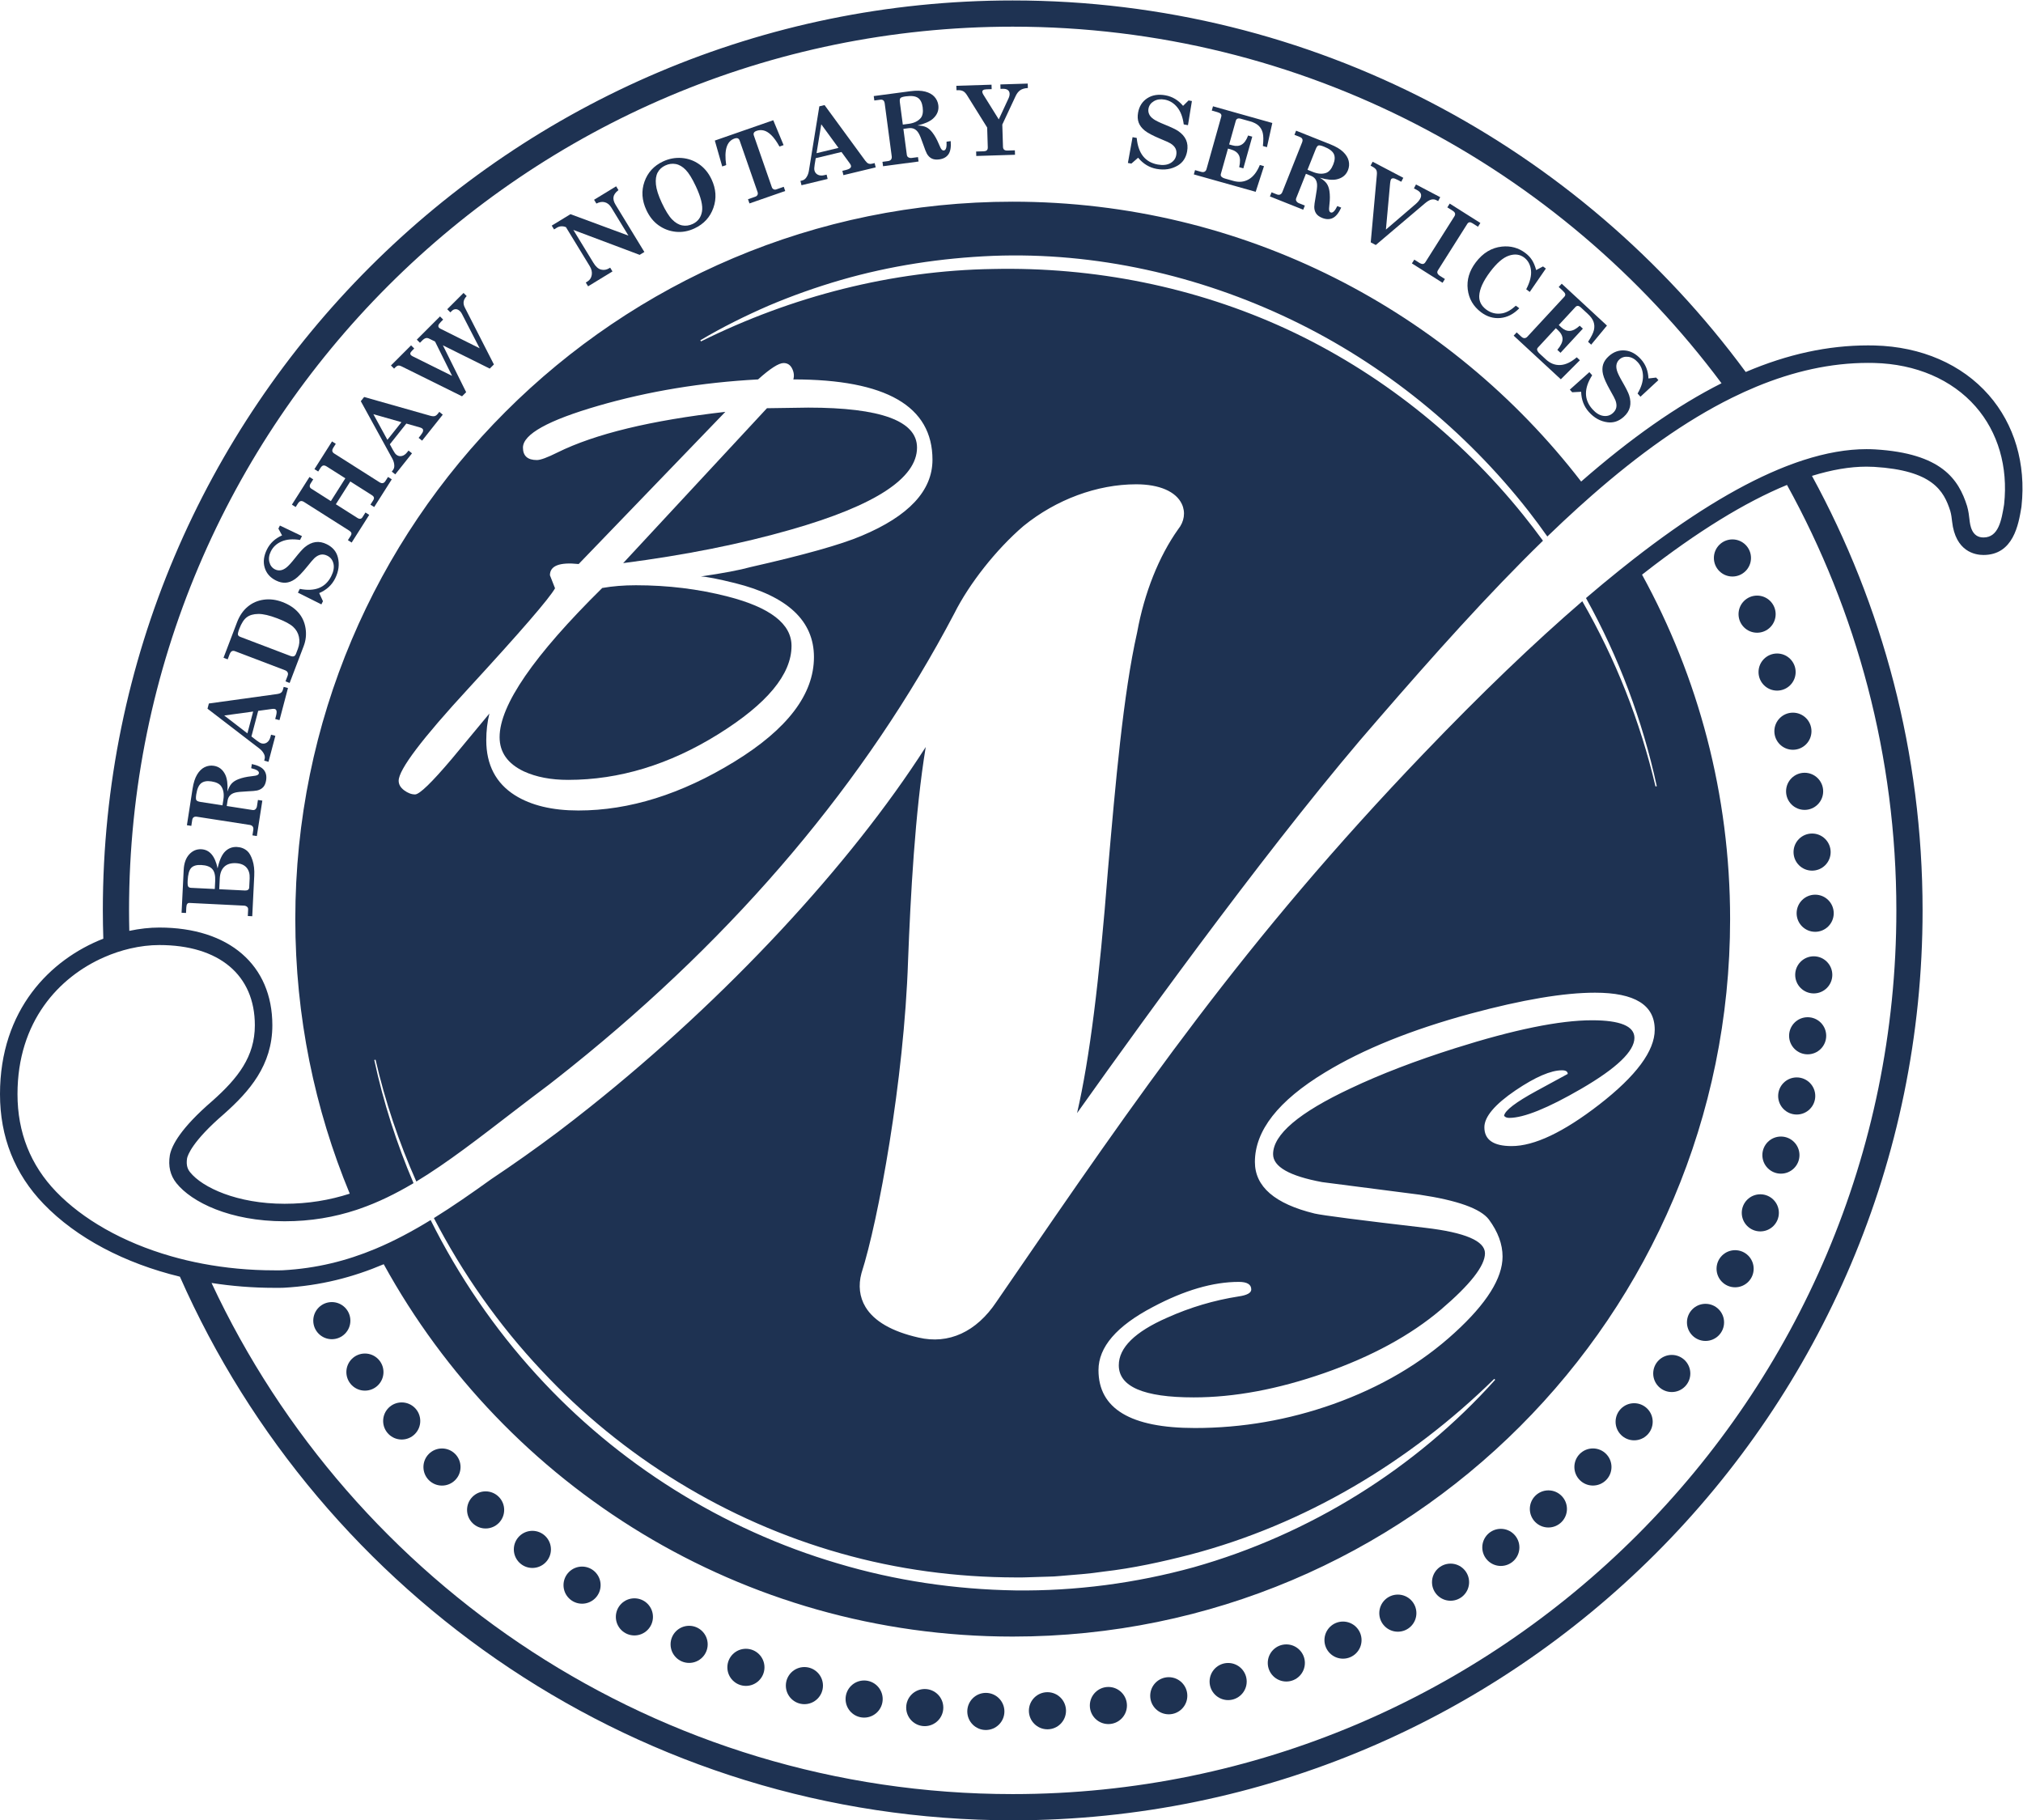 <?xml version="1.0" encoding="UTF-8" standalone="no"?>
<svg
   xmlns:dc="http://purl.org/dc/elements/1.1/"
   xmlns:cc="http://creativecommons.org/ns#"
   xmlns:rdf="http://www.w3.org/1999/02/22-rdf-syntax-ns#"
   xmlns:svg="http://www.w3.org/2000/svg"
   xmlns="http://www.w3.org/2000/svg"
   xmlns:sodipodi="http://sodipodi.sourceforge.net/DTD/sodipodi-0.dtd"
   xmlns:inkscape="http://www.inkscape.org/namespaces/inkscape"
   inkscape:version="1.0 (4035a4f, 2020-05-01)"
   sodipodi:docname="BSN Logo v2.svg"
   viewBox="0 0 616.467 554.667"
   height="554.667"
   width="616.467"
   xml:space="preserve"
   id="svg28"
   version="1.1"><defs
     id="defs32" /><sodipodi:namedview
     inkscape:current-layer="g36"
     inkscape:window-maximized="1"
     inkscape:window-y="25"
     inkscape:window-x="1440"
     inkscape:cy="277.33334"
     inkscape:cx="308.23334"
     inkscape:zoom="1.4765624"
     showgrid="false"
     id="namedview30"
     inkscape:window-height="1027"
     inkscape:window-width="1920"
     inkscape:pageshadow="2"
     inkscape:pageopacity="0"
     guidetolerance="10"
     gridtolerance="10"
     objecttolerance="10"
     borderopacity="1"
     bordercolor="#666666"
     pagecolor="#ffffff" /><g
     transform="matrix(1.333,0,0,-1.333,0,554.667)"
     inkscape:label="ink_ext_XXXXXX"
     inkscape:groupmode="layer"
     id="g36"><g
       transform="scale(0.1)"
       id="g38"><path
         id="path40"
         style="fill:#1e3252;fill-opacity:1;fill-rule:nonzero;stroke:none"
         d="m 501.184,2128.37 58.769,-2.91 c 3.063,-0.15 5.426,0.39 7.09,1.62 1.664,1.24 2.555,2.98 2.668,5.24 l 1.035,20.97 c 0.508,10.27 -1.894,18.48 -7.215,24.62 -5.32,6.14 -13.402,9.48 -24.258,10.01 -11.359,0.56 -20.199,-2.14 -26.515,-8.11 -6.32,-5.96 -9.774,-14.92 -10.363,-26.86 z m -10.161,0.5 0.899,18.24 c 0.621,12.53 -1.555,21.61 -6.524,27.26 -4.964,5.65 -13.488,8.77 -25.558,9.37 -10.461,0.52 -18.047,-1.7 -22.735,-6.65 -4.691,-4.95 -7.39,-14.68 -8.109,-29.17 -0.34,-6.92 0.059,-11.34 1.203,-13.25 1.145,-1.92 3.352,-2.96 6.625,-3.12 z m -75.941,-54.29 4.836,97.99 c 0.754,15.22 4.969,27.02 12.637,35.41 7.672,8.37 16.894,12.3 27.664,11.77 9.457,-0.47 17.293,-4.34 23.5,-11.62 6.207,-7.28 10.781,-17.96 13.73,-32.05 3.973,18.27 9.688,31.11 17.137,38.52 7.453,7.4 16.5,10.85 27.141,10.32 9.402,-0.46 17.359,-3.63 23.863,-9.5 4.613,-4.17 8.539,-11.25 11.769,-21.22 3.239,-9.98 4.524,-21.63 3.864,-34.96 l -4.575,-92.64 -10.16,0.5 0.735,14.86 c 0.125,2.54 -0.547,4.52 -2.012,5.9 -2.02,1.85 -4.492,2.85 -7.406,3 l -125.082,6.17 c -1.891,0.1 -3.461,-0.65 -4.707,-2.23 -1.246,-1.58 -1.965,-4.3 -2.153,-8.16 l -0.625,-12.56 -10.156,0.5" /><path
         id="path42"
         style="fill:#1e3252;fill-opacity:1;fill-rule:nonzero;stroke:none"
         d="m 508.605,2320.11 2.094,13.51 c 1.856,11.96 0.266,21.88 -4.789,29.74 -3.875,5.92 -11.367,9.74 -22.461,11.46 -10.23,1.59 -18.105,0.19 -23.617,-4.19 -5.512,-4.39 -9.25,-12.88 -11.207,-25.5 -1.051,-6.77 -0.973,-11.13 0.234,-13.09 1.211,-1.96 4.375,-3.34 9.489,-4.13 z m -81.312,-45.38 12.949,83.44 c 2.106,13.55 5.567,24.32 10.379,32.32 4.82,7.99 10.559,13.61 17.219,16.86 6.66,3.24 13.668,4.3 21.012,3.16 11.738,-1.83 20.421,-8.56 26.062,-20.21 4.301,-8.86 5.992,-21.74 5.063,-38.64 2.668,8.14 5.851,14.22 9.546,18.25 3.704,4.04 8.782,7.32 15.239,9.86 8.488,3.34 18.394,5.61 29.722,6.81 7.27,0.72 11.914,1.63 13.926,2.72 2.016,1.09 3.156,2.49 3.422,4.23 0.738,4.75 -5.121,8.58 -17.586,11.47 l 1.473,9.51 c 13.293,-2.8 22.433,-7.28 27.414,-13.44 4.984,-6.16 6.734,-14.03 5.242,-23.62 -1.059,-6.84 -3.32,-12.12 -6.77,-15.82 -3.453,-3.71 -8.046,-6.23 -13.789,-7.55 -3.296,-0.82 -10.855,-1.48 -22.671,-2.01 -13.813,-0.59 -23.196,-1.59 -28.137,-3 -4.942,-1.41 -8.793,-3.63 -11.551,-6.67 -2.758,-3.04 -4.523,-7.05 -5.293,-12.02 l -1.832,-11.78 58.906,-9.14 c 2.594,-0.4 4.692,0.04 6.293,1.34 2.141,1.89 3.43,4.27 3.879,7.15 l 2.246,14.48 10.055,-1.56 -12.566,-80.95 -10.051,1.56 1.949,12.54 c 0.5,3.24 0.031,5.82 -1.402,7.74 -1.438,1.92 -3.668,3.12 -6.696,3.59 l -120.507,18.7 c -3.317,0.52 -5.864,0.14 -7.649,-1.14 -1.785,-1.27 -2.894,-3.31 -3.328,-6.12 l -2.113,-13.62 -10.055,1.56" /><path
         id="path44"
         style="fill:#1e3252;fill-opacity:1;fill-rule:nonzero;stroke:none"
         d="m 512.602,2525.47 52.972,-40.81 13.18,49.87 z m -35.106,27.46 155.82,21.58 c 4.395,0.65 7.559,1.77 9.489,3.38 1.933,1.6 3.324,4.03 4.183,7.27 l 1.512,5.71 9.832,-2.6 -19.383,-73.38 -9.836,2.59 1.817,6.88 c 1.429,5.43 1.82,9.32 1.164,11.68 -0.66,2.36 -1.973,3.81 -3.953,4.33 -1.547,0.4 -3.457,0.46 -5.727,0.15 l -32.164,-4.4 -15.461,-58.56 11.746,-9.05 c 4.883,-3.79 8.668,-6.03 11.344,-6.74 4.586,-1.21 8.75,-0.5 12.5,2.14 3.75,2.64 6.402,6.88 7.949,12.75 l 1.313,4.98 9.839,-2.6 -15.699,-59.43 -9.84,2.59 0.899,3.4 c 1.012,3.82 0.699,7.5 -0.93,11.03 -2.301,5 -5.797,9.32 -10.484,12.99 l -119.063,91.44 3.133,11.87" /><path
         id="path46"
         style="fill:#1e3252;fill-opacity:1;fill-rule:nonzero;stroke:none"
         d="m 680.945,2677.81 c 3.555,9.33 4.356,18.51 2.403,27.52 -1.957,9.01 -6.399,16.67 -13.332,22.98 -6.926,6.31 -18.95,12.72 -36.067,19.24 -18.004,6.86 -32.515,10.22 -43.535,10.08 -11.023,-0.13 -19.797,-2.66 -26.32,-7.59 -6.524,-4.93 -12.172,-13.66 -16.949,-26.19 -2.622,-6.89 -3.68,-11.42 -3.184,-13.6 0.5,-2.18 2.281,-3.85 5.352,-5.02 l 114.464,-43.59 c 3.414,-1.3 6.133,-1.54 8.164,-0.71 2.032,0.82 3.633,2.77 4.801,5.84 z m -169.965,-20.36 30.981,81.36 c 5.633,14.79 13.711,26.57 24.238,35.36 10.524,8.79 22.781,14.15 36.781,16.07 14,1.93 28.254,0.12 42.77,-5.4 15.059,-5.74 27.055,-13.62 35.992,-23.66 8.934,-10.03 14.516,-22.07 16.738,-36.1 2.227,-14.03 0.821,-27.66 -4.214,-40.88 l -32.114,-84.32 -9.507,3.61 4.789,12.58 c 1.168,3.06 1.214,5.7 0.14,7.9 -1.074,2.2 -3.105,3.87 -6.105,5.02 l -113.864,43.37 c -3.066,1.16 -5.609,1.19 -7.632,0.09 -2.016,-1.1 -3.77,-3.6 -5.25,-7.48 l -4.243,-11.14 -9.5,3.62" /><path
         id="path48"
         style="fill:#1e3252;fill-opacity:1;fill-rule:nonzero;stroke:none"
         d="m 644.773,2937.19 -8.363,15.56 3.469,6.94 50.43,-24.12 -4.403,-8.8 c -16.633,2.61 -30.621,1.49 -41.968,-3.35 -11.348,-4.84 -19.563,-12.35 -24.653,-22.52 -4.336,-8.68 -5.504,-16.92 -3.508,-24.73 2.004,-7.8 6.289,-13.35 12.868,-16.64 3.91,-1.95 8.031,-2.67 12.363,-2.15 4.332,0.52 8.851,2.6 13.555,6.23 4.707,3.63 11.292,10.82 19.757,21.57 9.93,12.54 17.407,20.91 22.434,25.09 8.027,6.61 16.223,10.47 24.57,11.61 8.356,1.14 17,-0.53 25.93,-5 13.371,-6.68 21.726,-16.61 25.086,-29.78 4.039,-15.88 1.969,-32.01 -6.215,-48.38 -7.535,-15.06 -19.664,-26.2 -36.391,-33.41 l 8.555,-18.58 -3.617,-7.24 -53.609,26.81 4.304,8.6 c 34.856,-6.76 58.809,2.92 71.871,29.05 5.344,10.68 7.035,20.22 5.082,28.6 -1.957,8.39 -6.613,14.43 -13.976,18.11 -5.153,2.57 -10.125,3.43 -14.91,2.57 -4.789,-0.86 -9.629,-3.49 -14.516,-7.89 -2.668,-2.41 -8.238,-8.9 -16.707,-19.48 -11.5,-14.2 -20.82,-23.77 -27.981,-28.71 -7.152,-4.94 -14.246,-7.64 -21.289,-8.11 -7.035,-0.48 -14.468,1.24 -22.289,5.15 -13.164,6.58 -21.695,16.37 -25.586,29.36 -3.886,13 -2.121,26.93 5.317,41.8 7.144,14.28 18.605,24.89 34.39,31.84" /><path
         id="path50"
         style="fill:#1e3252;fill-opacity:1;fill-rule:nonzero;stroke:none"
         d="m 667.32,3007.46 40.145,63.26 8.586,-5.45 -5.918,-9.33 c -1.68,-2.65 -2.34,-4.99 -1.996,-7.02 0.351,-2.04 1.508,-3.68 3.48,-4.93 l 44.793,-28.42 33.047,52.09 -42.48,26.95 c -3.262,2.07 -5.985,2.82 -8.157,2.26 -2.172,-0.56 -4.293,-2.48 -6.363,-5.74 l -5.039,-7.94 -8.586,5.45 40.199,63.35 8.59,-5.45 -5.398,-8.5 c -2.071,-3.26 -2.918,-5.96 -2.543,-8.1 0.371,-2.13 1.851,-4.02 4.433,-5.66 l 103.16,-65.45 c 3.02,-1.92 5.661,-2.62 7.926,-2.11 2.258,0.5 4.192,2.02 5.793,4.54 l 6.035,9.51 8.59,-5.45 -40.195,-63.35 -8.59,5.45 6.094,9.6 c 1.679,2.65 2.297,4.92 1.851,6.8 -0.449,1.88 -2.054,3.7 -4.828,5.45 l -49.133,31.18 -33.05,-52.09 49.136,-31.17 c 2.645,-1.68 4.938,-2.36 6.871,-2.03 1.938,0.33 3.504,1.44 4.719,3.35 l 6.973,10.99 8.59,-5.44 -40.141,-63.27 -8.59,5.45 6.446,10.16 c 1.484,2.34 1.968,4.43 1.449,6.27 -0.516,1.83 -2.129,3.62 -4.836,5.34 l -102.977,65.33 c -3.195,2.03 -5.91,2.76 -8.133,2.18 -2.222,-0.57 -4.332,-2.43 -6.324,-5.57 l -5.039,-7.94 -8.59,5.45" /><path
         id="path52"
         style="fill:#1e3252;fill-opacity:1;fill-rule:nonzero;stroke:none"
         d="m 853.527,3214.3 32.086,-58.67 32.125,40.37 z m -21.093,39.27 151.339,-42.93 c 4.286,-1.17 7.637,-1.41 10.047,-0.72 2.418,0.69 4.668,2.35 6.76,4.97 l 3.68,4.63 7.95,-6.33 -47.261,-59.4 -7.961,6.34 4.426,5.56 c 3.496,4.39 5.418,7.8 5.766,10.23 0.347,2.42 -0.278,4.27 -1.875,5.55 -1.254,0.99 -2.985,1.81 -5.18,2.44 l -31.223,8.91 -37.714,-47.39 7.121,-13.02 c 2.949,-5.43 5.507,-9 7.675,-10.73 3.707,-2.95 7.809,-3.97 12.301,-3.07 4.496,0.91 8.633,3.73 12.406,8.48 l 3.207,4.03 7.961,-6.34 -38.281,-48.09 -7.961,6.33 2.188,2.75 c 2.461,3.09 3.656,6.58 3.586,10.47 -0.098,5.5 -1.555,10.87 -4.375,16.11 l -72.227,131.61 7.645,9.61" /><path
         id="path54"
         style="fill:#1e3252;fill-opacity:1;fill-rule:nonzero;stroke:none"
         d="m 893.707,3325.61 46.035,46 7.188,-7.2 -4.328,-4.32 c -2.735,-2.74 -4.258,-4.9 -4.567,-6.5 -0.312,-1.6 0.18,-3.05 1.465,-4.34 0.926,-0.92 2.168,-1.8 3.711,-2.62 l 90.279,-44.78 -38.967,78.47 -13.421,6.64 c -2.786,1.34 -5.207,1.76 -7.266,1.25 -2.731,-0.67 -5.488,-2.4 -8.266,-5.17 l -5.562,-5.56 -7.192,7.2 53.074,53.03 7.19,-7.19 -4.88,-4.89 c -3.57,-3.57 -5.58,-6.4 -6.02,-8.49 -0.44,-2.09 0.13,-3.93 1.73,-5.53 0.67,-0.68 1.52,-1.27 2.55,-1.78 l 90.09,-44.97 -40.46,78.48 c -1.19,2.42 -2.63,4.48 -4.33,6.18 -3.14,3.15 -6.41,4.73 -9.78,4.77 -3.38,0.02 -6.44,-1.33 -9.17,-4.06 l -3.25,-3.25 -7.19,7.2 37.29,37.26 7.19,-7.19 c -4.02,-4.23 -6.34,-8.48 -6.96,-12.77 -0.63,-4.28 0.3,-8.79 2.77,-13.53 l 66.41,-130.01 -9.49,-9.49 -107.13,53.24 53.2,-107.13 -9.42,-9.42 -138.449,68.54 c -2.89,1.45 -5.351,2 -7.394,1.66 -2.035,-0.33 -3.985,-1.43 -5.844,-3.29 l -3.648,-3.64 -7.188,7.2" /><path
         id="path56"
         style="fill:#1e3252;fill-opacity:1;fill-rule:nonzero;stroke:none"
         d="m 1261.27,3645.31 42.86,26.15 132.55,-49.03 -39.25,64.32 c -3.87,6.35 -8.78,10.34 -14.73,11.96 -5.94,1.63 -12.38,0.63 -19.31,-3 l -5.3,8.68 50.42,30.77 5.3,-8.69 c -6.58,-5.04 -10.34,-10.21 -11.28,-15.53 -0.94,-5.31 0.66,-11.36 4.8,-18.15 l 65.74,-107.74 -10.79,-6.59 -151.57,57.02 46.04,-75.45 c 5.27,-8.65 11.09,-13.73 17.45,-15.27 6.36,-1.53 12.47,-0.52 18.32,3.05 l 2.34,1.42 5.29,-8.68 -55.73,-34.01 -5.3,8.68 3.83,2.34 c 5.47,3.34 8.75,8.33 9.83,14.96 1.08,6.63 -0.47,13.36 -4.64,20.2 l -54.39,89.14 c -7.54,2.97 -14.54,2.48 -21.01,-1.47 l -6.17,-3.76 -5.3,8.68" /><path
         id="path58"
         style="fill:#1e3252;fill-opacity:1;fill-rule:nonzero;stroke:none"
         d="m 1520.84,3782.77 c -7.86,-3.68 -13.66,-9.04 -17.41,-16.07 -3.76,-7.02 -5.08,-16.16 -3.96,-27.38 1.11,-11.23 5.59,-25.22 13.44,-41.98 8.26,-17.62 16.08,-30.22 23.46,-37.82 7.39,-7.61 15.11,-12.18 23.16,-13.72 8.05,-1.54 16.07,-0.44 24.06,3.31 11.81,5.53 18.88,15.02 21.2,28.46 2.33,13.44 -2.39,32.69 -14.14,57.77 -8.22,17.55 -15.92,30.02 -23.08,37.4 -7.16,7.39 -14.76,11.83 -22.8,13.34 -8.03,1.5 -16.01,0.4 -23.93,-3.31 z m -5.05,9.23 c 13.8,6.46 28.09,9.09 42.86,7.89 14.78,-1.21 28.12,-6.04 40.02,-14.51 11.89,-8.46 21.23,-19.92 28,-34.37 10.3,-21.98 11.7,-43.65 4.2,-65.03 -7.5,-21.38 -21.88,-37.05 -43.14,-47.01 -14.13,-6.62 -28.35,-9.22 -42.66,-7.8 -14.32,1.42 -27.36,6.28 -39.13,14.56 -11.78,8.28 -21.18,19.91 -28.19,34.9 -10.42,22.23 -11.92,43.9 -4.5,65 7.43,21.1 21.61,36.56 42.54,46.37" /><path
         id="path60"
         style="fill:#1e3252;fill-opacity:1;fill-rule:nonzero;stroke:none"
         d="m 1634.13,3839.74 133.57,46.47 23.61,-56.87 -9.4,-3.27 c -6.52,11.63 -12.74,20.31 -18.68,26.04 -5.92,5.74 -11.66,9.28 -17.19,10.64 -5.52,1.36 -10.97,1.11 -16.35,-0.77 -3.1,-1.07 -5.15,-2.5 -6.15,-4.28 -1,-1.77 -1.09,-3.87 -0.25,-6.28 l 41.12,-118.17 c 0.79,-2.28 2.14,-3.89 4.05,-4.85 1.92,-0.95 3.88,-1.08 5.87,-0.39 l 17.36,6.04 3.34,-9.61 -81.71,-28.43 -3.34,9.62 16.53,5.74 c 2.47,0.86 4.19,2.25 5.15,4.17 0.95,1.91 1.02,4.04 0.21,6.38 l -40.9,117.56 c -0.96,2.75 -2.41,4.53 -4.34,5.32 -1.94,0.79 -4.49,0.64 -7.66,-0.46 -17.56,-6.11 -23.85,-26.32 -18.86,-60.64 l -9.08,-3.16 -16.9,59.2" /><path
         id="path62"
         style="fill:#1e3252;fill-opacity:1;fill-rule:nonzero;stroke:none"
         d="m 1877.44,3876.9 -10.79,-66 50.16,12.06 z m 7.53,43.93 92.91,-126.94 c 2.66,-3.55 5.15,-5.81 7.48,-6.75 2.33,-0.94 5.13,-1.01 8.39,-0.23 l 5.74,1.38 2.38,-9.88 -73.8,-17.76 -2.37,9.89 6.9,1.67 c 5.46,1.31 9.08,2.81 10.84,4.52 1.77,1.7 2.41,3.54 1.94,5.52 -0.38,1.56 -1.24,3.27 -2.58,5.12 l -19.14,26.22 -58.88,-14.16 -2.4,-14.64 c -1.01,-6.09 -1.2,-10.49 -0.55,-13.18 1.11,-4.61 3.71,-7.94 7.82,-9.99 4.09,-2.05 9.09,-2.37 14.99,-0.95 l 5.01,1.21 2.37,-9.9 -59.76,-14.37 -2.38,9.89 3.41,0.82 c 3.85,0.92 6.93,2.94 9.27,6.06 3.31,4.39 5.46,9.52 6.46,15.38 l 24.01,148.2 11.94,2.87" /><path
         id="path64"
         style="fill:#1e3252;fill-opacity:1;fill-rule:nonzero;stroke:none"
         d="m 2063.88,3876.23 13.56,1.79 c 12,1.6 21.06,5.93 27.18,12.99 4.58,5.39 6.13,13.65 4.65,24.78 -1.36,10.27 -4.92,17.42 -10.68,21.48 -5.76,4.05 -14.96,5.24 -27.61,3.56 -6.8,-0.9 -10.96,-2.21 -12.5,-3.92 -1.54,-1.71 -1.97,-5.14 -1.29,-10.27 z m -66.47,65.21 83.71,11.11 c 13.59,1.8 24.9,1.52 33.93,-0.85 9.03,-2.36 16.04,-6.28 21.03,-11.75 5,-5.49 7.98,-11.91 8.96,-19.27 1.56,-11.78 -2.45,-22.01 -12.03,-30.71 -7.29,-6.63 -19.17,-11.88 -35.65,-15.76 8.56,-0.26 15.3,-1.6 20.21,-4.01 4.91,-2.4 9.49,-6.35 13.75,-11.83 5.6,-7.21 10.57,-16.07 14.92,-26.6 2.74,-6.77 4.92,-10.97 6.53,-12.59 1.62,-1.63 3.29,-2.33 5.03,-2.1 4.77,0.64 6.78,7.34 6.04,20.12 l 9.54,1.26 c 1.07,-13.54 -0.66,-23.57 -5.16,-30.09 -4.51,-6.52 -11.57,-10.41 -21.18,-11.69 -6.87,-0.91 -12.56,-0.23 -17.09,2.03 -4.54,2.27 -8.24,5.97 -11.13,11.11 -1.71,2.93 -4.49,9.99 -8.33,21.18 -4.46,13.09 -8.06,21.8 -10.8,26.14 -2.75,4.35 -5.97,7.41 -9.67,9.2 -3.69,1.79 -8.04,2.36 -13.02,1.7 l -11.82,-1.57 7.84,-59.09 c 0.35,-2.61 1.37,-4.49 3.07,-5.67 2.41,-1.51 5.06,-2.08 7.95,-1.7 l 14.53,1.93 1.34,-10.08 -81.21,-10.78 -1.34,10.08 12.58,1.68 c 3.25,0.43 5.59,1.6 7.03,3.52 1.44,1.92 1.95,4.39 1.55,7.43 l -16.04,120.89 c -0.44,3.33 -1.53,5.67 -3.25,7.02 -1.72,1.35 -4,1.84 -6.82,1.47 l -13.66,-1.81 -1.34,10.08" /><path
         id="path66"
         style="fill:#1e3252;fill-opacity:1;fill-rule:nonzero;stroke:none"
         d="m 2186.21,3964.93 80.46,2.5 0.31,-10.17 -11.11,-0.34 c -3.93,-0.13 -6.64,-0.7 -8.13,-1.74 -1.5,-1.03 -2.22,-2.34 -2.18,-3.95 0.06,-1.82 0.78,-3.87 2.17,-6.17 l 35.5,-56.95 22.16,47.8 c 1.85,3.92 2.72,7.53 2.62,10.8 -0.11,3.65 -1.48,6.49 -4.11,8.53 -2.63,2.03 -6.54,2.97 -11.74,2.8 l -4.95,-0.15 -0.31,10.16 62.53,1.95 0.31,-10.17 c -7.21,-0.37 -12.96,-1.99 -17.25,-4.86 -4.28,-2.86 -7.86,-7.37 -10.73,-13.52 l -30.48,-65.18 1.58,-50.83 c 0.09,-2.99 0.98,-5.19 2.66,-6.6 1.69,-1.4 4.28,-2.05 7.78,-1.94 l 16.73,0.52 0.31,-10.17 -88.55,-2.75 -0.31,10.17 16.61,0.51 c 3.79,0.12 6.43,0.92 7.92,2.39 1.48,1.46 2.18,3.73 2.08,6.79 l -1.4,45.15 -45.84,73.53 c -2.92,4.73 -5.95,7.92 -9.1,9.57 -3.15,1.65 -7.06,2.4 -11.73,2.26 l -3.49,-0.11 -0.32,10.17" /><path
         id="path68"
         style="fill:#1e3252;fill-opacity:1;fill-rule:nonzero;stroke:none"
         d="m 2704.53,3919.06 12.58,12.4 7.64,-1.39 -8.99,-55.17 -9.69,1.75 c -2.17,16.7 -7.16,29.81 -14.99,39.34 -7.84,9.53 -17.35,15.31 -28.54,17.34 -9.54,1.73 -17.79,0.54 -24.71,-3.57 -6.93,-4.11 -11.06,-9.79 -12.36,-17.02 -0.78,-4.31 -0.32,-8.46 1.4,-12.47 1.71,-4.01 4.97,-7.77 9.79,-11.26 4.8,-3.51 13.55,-7.81 26.25,-12.91 14.82,-6.01 24.95,-10.84 30.38,-14.49 8.58,-5.85 14.6,-12.63 18.04,-20.32 3.43,-7.7 4.25,-16.46 2.48,-26.29 -2.67,-14.71 -9.85,-25.52 -21.55,-32.44 -14.11,-8.34 -30.16,-10.87 -48.17,-7.61 -16.57,3 -30.67,11.51 -42.29,25.55 l -15.43,-13.44 -7.96,1.44 10.67,58.98 9.47,-1.71 c 3.3,-35.35 19.32,-55.63 48.06,-60.83 11.75,-2.13 21.38,-1.08 28.88,3.15 7.51,4.24 11.99,10.4 13.45,18.5 1.03,5.67 0.45,10.68 -1.72,15.04 -2.16,4.34 -6.05,8.25 -11.64,11.71 -3.06,1.89 -10.87,5.41 -23.39,10.56 -16.86,7.06 -28.66,13.32 -35.41,18.8 -6.74,5.48 -11.33,11.53 -13.76,18.16 -2.44,6.62 -2.88,14.23 -1.31,22.84 2.62,14.48 9.62,25.41 20.99,32.8 11.38,7.38 25.26,9.59 41.61,6.63 15.72,-2.85 29.12,-10.87 40.22,-24.07" /><path
         id="path70"
         style="fill:#1e3252;fill-opacity:1;fill-rule:nonzero;stroke:none"
         d="m 2772.95,3918.07 135.6,-38.14 -12.25,-55.29 -9.27,2.6 c 1.44,13.46 1.32,23.47 -0.35,30.04 -1.68,6.57 -4.77,12.01 -9.28,16.3 -4.51,4.3 -11.05,7.66 -19.61,10.06 l -21.27,5.99 c -3.3,0.92 -5.87,0.94 -7.7,0.06 -1.85,-0.89 -3.09,-2.48 -3.74,-4.8 l -15.19,-54.01 7.26,-2.04 c 8.36,-2.35 15.5,-1.79 21.44,1.69 5.94,3.48 10.82,10.4 14.65,20.76 l 9.47,-2.66 -20.37,-72.44 -9.48,2.67 c 2.74,12.18 2.49,21.37 -0.76,27.59 -3.25,6.22 -9.54,10.64 -18.88,13.26 l -6,1.69 -16.2,-57.59 c -0.71,-2.53 -0.48,-4.52 0.71,-5.99 1.8,-2.18 4.81,-3.86 9.03,-5.04 l 18.74,-5.27 c 12.84,-3.62 24.49,-2.46 34.94,3.46 10.46,5.92 19,16.89 25.62,32.9 l 9.48,-2.67 -19,-58.62 -141.4,39.77 2.76,9.79 14,-3.93 c 3.16,-0.89 5.79,-0.76 7.9,0.39 2.1,1.15 3.53,3.09 4.3,5.83 l 33.7,119.82 c 0.72,2.52 0.41,4.62 -0.89,6.27 -1.32,1.66 -4.13,3.1 -8.4,4.3 l -12.32,3.47 2.76,9.78" /><path
         id="path72"
         style="fill:#1e3252;fill-opacity:1;fill-rule:nonzero;stroke:none"
         d="m 2989.02,3772.93 12.71,-5.05 c 11.24,-4.49 21.26,-5.14 30.05,-1.96 6.64,2.46 12.03,8.9 16.18,19.34 3.83,9.62 4.23,17.6 1.18,23.95 -3.05,6.35 -10.49,11.89 -22.35,16.61 -6.36,2.54 -10.64,3.43 -12.82,2.69 -2.18,-0.74 -4.23,-3.52 -6.14,-8.33 z m -26.1,89.39 78.44,-31.23 c 12.74,-5.08 22.47,-10.85 29.19,-17.33 6.72,-6.48 10.92,-13.33 12.6,-20.55 1.68,-7.21 1.14,-14.27 -1.61,-21.17 -4.38,-11.04 -12.89,-18.01 -25.51,-20.91 -9.59,-2.22 -22.52,-1 -38.79,3.68 7.34,-4.42 12.56,-8.88 15.67,-13.38 3.1,-4.5 5.17,-10.18 6.21,-17.05 1.36,-9.02 1.37,-19.18 0.01,-30.5 -0.92,-7.24 -1.08,-11.97 -0.46,-14.17 0.61,-2.21 1.73,-3.64 3.36,-4.28 4.47,-1.79 9.5,3.08 15.11,14.58 l 8.94,-3.56 c -5.7,-12.32 -12.11,-20.24 -19.22,-23.72 -7.12,-3.48 -15.18,-3.43 -24.19,0.15 -6.43,2.57 -11.07,5.94 -13.91,10.14 -2.85,4.19 -4.28,9.23 -4.29,15.12 -0.06,3.4 0.98,10.91 3.1,22.55 2.51,13.6 3.62,22.97 3.35,28.1 -0.28,5.12 -1.59,9.38 -3.93,12.75 -2.35,3.36 -5.86,5.98 -10.54,7.84 l -11.07,4.41 -22.05,-55.38 c -0.97,-2.45 -1,-4.59 -0.09,-6.45 1.36,-2.5 3.39,-4.29 6.1,-5.37 l 13.62,-5.42 -3.76,-9.45 -76.12,30.3 3.76,9.45 11.79,-4.69 c 3.06,-1.22 5.67,-1.33 7.86,-0.36 2.2,0.97 3.86,2.87 4.99,5.72 l 45.11,113.31 c 1.24,3.11 1.43,5.68 0.6,7.71 -0.84,2.02 -2.59,3.55 -5.23,4.61 l -12.8,5.09 3.76,9.46" /><path
         id="path74"
         style="fill:#1e3252;fill-opacity:1;fill-rule:nonzero;stroke:none"
         d="m 3137.9,3791.36 70.12,-36.79 -4.72,-9.01 -7.65,4.02 c -5.23,2.74 -8.97,4.05 -11.23,3.91 -2.25,-0.13 -3.82,-1.04 -4.7,-2.72 -0.82,-1.55 -1.44,-4.51 -1.9,-8.89 l -9.57,-105.64 68.32,58.65 c 4.57,3.95 7.98,8.05 10.21,12.31 2.1,4 2.49,7.67 1.2,10.98 -1.31,3.32 -4.39,6.25 -9.23,8.79 l -6.49,3.41 4.73,9 55.4,-29.06 -4.73,-9 -4.16,2.18 c -3.55,1.86 -7.38,2.3 -11.47,1.33 -4.09,-0.99 -9.09,-3.96 -15,-8.94 l -111.94,-94.93 -11.56,6.07 13.96,154.1 c 0.53,5.24 0.03,9.17 -1.49,11.77 -1.51,2.6 -4.79,5.23 -9.82,7.87 l -3.01,1.58 4.73,9.01" /><path
         id="path76"
         style="fill:#1e3252;fill-opacity:1;fill-rule:nonzero;stroke:none"
         d="m 3314.11,3695.66 70.07,-44.31 -5.44,-8.59 -12.67,8.01 c -2.71,1.71 -5.02,2.42 -6.93,2.12 -1.93,-0.3 -3.54,-1.5 -4.87,-3.6 l -66.93,-105.84 c -1.56,-2.47 -2.02,-4.63 -1.4,-6.49 0.82,-2.42 2.79,-4.61 5.93,-6.6 l 11.28,-7.13 -5.44,-8.6 -70.07,44.31 5.44,8.6 10.73,-6.78 c 3.69,-2.34 6.69,-3.37 8.97,-3.09 2.3,0.28 4.2,1.62 5.71,4.02 l 66.19,104.65 c 1.63,2.58 2.14,4.93 1.54,7.04 -0.61,2.11 -2.39,4.1 -5.35,5.97 l -12.2,7.72 5.44,8.59" /><path
         id="path78"
         style="fill:#1e3252;fill-opacity:1;fill-rule:nonzero;stroke:none"
         d="m 3511.73,3543.71 15.7,8.3 6.46,-4.87 -36.84,-53.45 -8.04,6.06 c 8.72,16.79 12.34,31.41 10.86,43.85 -1.49,12.45 -6.69,22.03 -15.6,28.74 -9.79,7.37 -21.39,8.81 -34.81,4.33 -13.43,-4.49 -27.69,-16.77 -42.82,-36.84 -16.01,-21.24 -24.37,-39.67 -25.08,-55.28 -0.44,-12.34 4.83,-22.66 15.84,-30.96 11.02,-8.29 23.32,-11.22 36.93,-8.78 9.85,1.8 20.17,7.62 30.97,17.47 l 7.86,-5.92 c -12.96,-13.33 -27.35,-20.75 -43.18,-22.24 -15.83,-1.5 -30.59,2.91 -44.27,13.22 -17.7,13.34 -27.84,30.76 -30.4,52.26 -2.56,21.5 3.5,42 18.19,61.5 16.31,21.65 36.23,33.73 59.77,36.25 20.06,2.14 37.97,-2.74 53.75,-14.63 6.24,-4.69 11.28,-10.02 15.14,-15.99 3.85,-5.96 7.05,-13.64 9.57,-23.02" /><path
         id="path80"
         style="fill:#1e3252;fill-opacity:1;fill-rule:nonzero;stroke:none"
         d="m 3570.17,3512.5 103.4,-95.68 -36.07,-43.65 -7.07,6.53 c 7.4,11.33 11.85,20.3 13.36,26.91 1.49,6.61 1.21,12.86 -0.85,18.74 -2.06,5.88 -6.35,11.84 -12.88,17.88 l -16.21,15 c -2.52,2.33 -4.8,3.52 -6.84,3.57 -2.04,0.05 -3.88,-0.8 -5.51,-2.57 l -38.11,-41.19 5.53,-5.12 c 6.38,-5.89 12.99,-8.65 19.87,-8.24 6.87,0.39 14.37,4.33 22.49,11.82 l 7.22,-6.69 -51.1,-55.23 -7.23,6.69 c 7.99,9.59 11.95,17.9 11.89,24.91 -0.07,7.02 -3.66,13.82 -10.78,20.41 l -4.57,4.23 -40.64,-43.91 c -1.79,-1.93 -2.49,-3.81 -2.11,-5.66 0.63,-2.75 2.54,-5.62 5.75,-8.6 l 14.3,-13.22 c 9.79,-9.06 20.68,-13.33 32.69,-12.82 12,0.52 24.6,6.4 37.78,17.64 l 7.23,-6.68 -43.59,-43.56 -107.81,99.76 6.9,7.47 10.68,-9.88 c 2.41,-2.23 4.81,-3.31 7.21,-3.25 2.4,0.07 4.56,1.15 6.49,3.23 l 84.54,91.36 c 1.78,1.93 2.46,3.93 2.05,6 -0.42,2.08 -2.25,4.62 -5.52,7.64 l -9.39,8.7 6.9,7.46" /><path
         id="path82"
         style="fill:#1e3252;fill-opacity:1;fill-rule:nonzero;stroke:none"
         d="m 3768.44,3295.92 17.53,2.04 5.19,-5.78 -41,-38.01 -6.56,7.34 c 8.55,14.5 12.67,27.92 12.34,40.25 -0.33,12.33 -4.28,22.74 -11.86,31.21 -6.48,7.23 -13.7,11.35 -21.7,12.37 -8,1.01 -14.73,-0.93 -20.21,-5.84 -3.26,-2.91 -5.44,-6.48 -6.55,-10.7 -1.11,-4.22 -0.85,-9.19 0.8,-14.9 1.64,-5.71 5.9,-14.48 12.79,-26.31 7.99,-13.85 13.02,-23.88 15.06,-30.1 3.18,-9.9 3.76,-18.93 1.74,-27.11 -2.02,-8.19 -6.74,-15.61 -14.19,-22.27 -11.13,-9.97 -23.44,-14.09 -36.93,-12.36 -16.25,2.09 -30.48,9.96 -42.69,23.59 -11.23,12.55 -17.11,27.93 -17.65,46.14 l -20.44,-1.12 -5.39,6.03 44.66,39.98 6.41,-7.17 c -19.12,-29.92 -18.93,-55.76 0.54,-77.52 7.97,-8.91 16.21,-13.99 24.73,-15.26 8.52,-1.27 15.85,0.84 21.98,6.33 4.3,3.84 6.91,8.14 7.88,12.92 0.96,4.77 0.3,10.23 -1.99,16.39 -1.25,3.38 -5.25,10.94 -11.97,22.71 -8.96,15.93 -14.43,28.12 -16.38,36.59 -1.96,8.46 -1.86,16.06 0.29,22.78 2.15,6.72 6.48,12.99 13,18.82 10.97,9.82 23.21,14.15 36.72,12.98 13.51,-1.16 25.82,-7.94 36.9,-20.33 10.66,-11.9 16.3,-26.46 16.95,-43.69" /><path
         id="path84"
         style="fill:#1e3252;fill-opacity:1;fill-rule:nonzero;stroke:none"
         d="m 1376.74,2816.98 c -156.42,-154.31 -234.62,-267.95 -234.62,-340.95 0,-34.65 18.47,-60.75 55.44,-78.3 28.17,-12.94 61.9,-19.4 101.17,-19.4 116.87,0 231.21,34.75 343.02,104.29 111.79,69.53 167.7,136.86 167.7,202 0,50.35 -48.78,88 -146.32,112.96 -66.57,17.09 -136.38,25.63 -209.42,25.63 -27.75,0 -53.41,-2.07 -76.97,-6.23" /><path
         id="path86"
         style="fill:#1e3252;fill-opacity:1;fill-rule:nonzero;stroke:none"
         d="m 2096.34,3138 c 0,60.86 -82.94,91.29 -248.81,91.29 l -94.25,-1.38 -328.7,-354.1 c 142.34,18.43 270.37,44.02 384.06,76.76 191.8,54.87 287.7,117.34 287.7,187.43" /><path
         id="path88"
         style="fill:#1e3252;fill-opacity:1;fill-rule:nonzero;stroke:none"
         d="m 4581.5,3008.42 -0.19,-1.43 c -5.82,-34.95 -12.43,-74.56 -47.03,-74.56 -27.39,0 -30.61,28.75 -31.98,41.03 -0.95,8.5 -2.14,19.08 -5.48,30.78 -19.43,61.52 -58.5,120.33 -210.08,129.53 -6.55,0.38 -13.17,0.56 -19.88,0.56 -44.56,0 -92.77,-8.44 -144.7,-25.26 -18.48,-5.99 -37.46,-13.07 -56.89,-21.2 -98.01,-40.99 -208.16,-109.16 -331.27,-205.13 -10.45,-8.15 -21.02,-16.56 -31.67,-25.11 -25.05,-20.12 -50.61,-41.35 -76.71,-63.69 74.69,-134.56 129.38,-280.01 161.85,-430.04 l -2.92,-0.65 c -34.83,148.47 -91.43,291.62 -167.34,423.43 C 3506.1,2690.94 3385.59,2575.3 3255.1,2439.12 2844.99,2011.57 2603.58,1659.76 2297.95,1214.34 l -19.93,-29.03 c -45.89,-68.88 -109.31,-98.02 -178.41,-81.77 -60.75,13.81 -101.58,37.4 -121.17,70.05 -13.54,22.56 -16.67,49.24 -9.06,77.16 l 0.32,1.07 c 37.67,117.21 97.16,438.69 106.17,713.37 5.69,147.74 15.82,338.58 40.38,488.21 -172.88,-270.12 -456.34,-574.94 -766.73,-822.29 -24.7,-19.69 -49.54,-39.05 -74.54,-57.96 -50.05,-37.53 -100.75,-73.37 -151.88,-107.47 -45.4,-32.66 -88.55,-62.59 -131.198,-89.05 65.558,-126.73 148.308,-244.41 245.928,-348.11 184.64,-198.418 423.92,-344.821 683.86,-418.25 129.92,-36.93 264.91,-54.821 399.68,-55.079 16.85,-0.492 33.7,0.758 50.53,1.047 l 25.27,0.762 c 8.42,0.129 16.83,0.559 25.22,1.422 33.56,2.859 67.2,5.019 100.52,10.117 66.96,7.621 132.93,22.133 198.14,38.891 261.18,68.5 500.92,211.121 694.87,401.66 l 2.17,-2.07 C 3235.95,803.809 2993.7,653.379 2728.97,578.488 2596.42,541.961 2458.65,523.781 2321.17,525.5 c -137.44,2.172 -274.63,22.352 -406.15,61.711 -263.38,77.551 -503.96,228.73 -688.19,431.119 -96.88,105.99 -178.37,225.58 -242.373,353.76 -41.922,-25.63 -83.457,-47.87 -126.242,-65.74 -65.547,-27.37 -134.067,-44.7 -211.543,-49.01 -3.125,-0.17 -6.246,-0.21 -9.356,-0.21 -3.492,0 -6.976,0.06 -10.449,0.06 -57.301,0 -111.883,5.41 -163.144,15.07 -24.981,4.71 -49.121,10.45 -72.387,17.11 -111.695,31.98 -202.731,85.11 -262.813,147.36 -58.742,60.85 -88.527,135.93 -88.527,223.17 0,166.19 94.742,267.68 197.813,312.93 19.636,8.62 39.558,15.25 59.199,19.84 23.117,5.41 45.828,8.09 67.156,8.09 136.781,0 218.438,-68.56 218.438,-183.38 0,-71.77 -38.7,-120.92 -96.809,-172.62 -73.031,-62.84 -93.297,-102.23 -97.488,-124.26 -4.129,-25.03 0.765,-46.22 15.086,-64.12 34.586,-43.23 122.339,-87.05 247.105,-87.05 60.027,0 113.883,9.35 164.887,26.22 2.242,0.75 4.465,1.56 6.695,2.32 42.328,14.63 82.777,34.55 123.266,58.59 -38.778,90.78 -69.043,185.14 -89.731,281.57 l 2.93,0.66 c 21.996,-95.66 53.434,-188.96 93.172,-278.49 71.655,43.31 143.725,99.62 226.795,163.41 24.58,18.87 50.1,38.38 76.89,58.41 17.66,13.72 35.1,27.55 52.41,41.44 378.38,303.81 672.05,651.64 873.8,1035.36 34.07,68.16 96.16,146.72 157.96,199.69 74.83,60.83 168.62,95.48 257.82,95.48 52.89,0 90.94,-16.46 104.38,-45.15 8.78,-18.75 5.61,-40.23 -8.47,-57.66 -44.1,-62 -77.36,-145.53 -93.68,-235.31 l -0.22,-1.04 c -31.57,-139.81 -49.37,-344.46 -66.58,-542.38 -19.89,-255.27 -41.78,-430.51 -70.59,-555.84 172.41,242.85 465.47,645.65 688.91,901.01 125.81,145.28 250.88,285.45 376.15,407.39 -14.56,19.93 -29.5,39.57 -45.04,58.75 -145.17,180.35 -331.08,327.65 -540.59,424.84 -209.75,96.86 -441.26,142.56 -671.49,137.57 -230.6,-3.56 -459.53,-62.16 -667.75,-165.56 l -1.43,2.64 c 50.11,29.77 102.52,55.72 156.12,79.05 53.82,22.83 109.07,42.41 165.35,58.74 112.62,32.52 229.52,50.23 346.89,55.12 235.2,9.1 471.32,-44.52 682.56,-145.86 211.62,-101.51 397.88,-253.24 542.1,-437.22 14.93,-19.1 29.28,-38.64 43.26,-58.43 23.79,22.96 47.59,45.34 71.41,66.87 10.01,9.05 20.03,17.98 30.05,26.76 106.4,93.22 213.16,170.4 320.87,223.6 18.46,9.12 36.97,17.56 55.5,25.23 84.46,34.94 169.55,54.39 255.56,54.39 4.56,0 9.15,-0.06 13.71,-0.16 95.42,-2.39 177.79,-37.79 231.97,-99.68 51.26,-58.55 74.4,-137.83 65.16,-223.24 z M 2728.63,966.742 c 92.77,0 192.25,18.488 298.42,55.478 108.47,37.89 197.33,86.22 266.58,144.93 67.38,57.32 101.08,100.33 101.08,129 0,28.18 -45.5,47.62 -136.51,58.24 -150.61,17.56 -234.92,28.44 -252.94,32.62 -91.01,22.17 -136.51,61.46 -136.51,117.89 0,71.64 53.36,139.84 160.08,204.57 87.31,53.16 198.41,98.01 333.32,134.53 118.25,31.9 212.96,47.85 284.11,47.85 91,0 136.51,-28.18 136.51,-84.55 0,-48.49 -42.26,-105.56 -126.81,-171.15 -81.77,-63.3 -148.53,-94.94 -200.27,-94.94 -41.57,0 -62.36,14.31 -62.36,42.97 0,24 23.79,52.18 71.37,84.53 45.27,30.49 80.61,45.74 106.03,45.74 8.77,0 13.16,-2.77 13.16,-8.32 l -71.37,-38.81 c -47.59,-25.88 -72.31,-44.8 -74.15,-56.81 2.32,-3.25 6.25,-4.85 11.81,-4.85 33.33,0 88.21,22.17 164.61,66.53 81.04,47.1 121.56,85.91 121.56,116.4 0,26.8 -32.38,40.2 -97.1,40.2 -73.98,0 -178.25,-21.29 -312.8,-63.87 -90.62,-28.69 -170.14,-59.22 -238.57,-91.62 -118.37,-55.53 -177.55,-105.72 -177.55,-150.61 0,-28.69 37.42,-49.98 112.26,-63.86 l 222.44,-28.68 c 86.85,-12.95 139.74,-31.91 158.69,-56.87 20.79,-28.22 31.18,-56.43 31.18,-84.63 0,-49.47 -36.49,-107.52 -109.48,-174.1 -76.23,-69.83 -168.64,-124.159 -277.19,-163.011 -103.03,-36.519 -208.58,-54.797 -316.69,-54.797 -146.91,0 -220.36,44.117 -220.36,132.358 0,52.67 41.34,100.7 124.04,144.14 72.06,38.34 137.66,57.52 196.8,57.52 18.93,0 28.42,-5.78 28.42,-17.32 0,-7.88 -9.69,-13.17 -29.05,-15.94 -56.24,-8.79 -110.62,-24.94 -163.16,-48.52 -73.76,-32.34 -110.63,-68.59 -110.63,-108.79 0,-48.979 57.02,-73.448 171.03,-73.448 z M 4335.16,2080 C 4335.16,966.121 3428.96,59.922 2315.09,59.922 1505.35,59.922 805.496,538.871 483.602,1228.31 c 46.382,-7.21 94.336,-11.12 143.265,-11.12 l 4.879,-0.03 5.57,-0.03 c 3.852,0 7.711,0.06 11.575,0.27 83.816,4.67 157.918,23.92 228.32,53.77 C 1156.09,763.898 1695.33,420 2315.08,420 c 905.75,0 1640.01,734.26 1640.01,1640 0,285.42 -73.1,553.69 -201.31,787.43 l 4.82,3.77 c 121.62,94.81 230.72,161.92 326.54,201.34 159.25,-288.68 250.02,-620.19 250.02,-972.54 z M 2131.68,3110.1 c 0,-70.68 -54.06,-128.66 -162.15,-173.93 -46.67,-19.87 -131.21,-43.66 -253.63,-71.38 -24.95,-6.93 -62.84,-14.1 -113.65,-21.48 12.93,-0.46 39.04,-5.54 78.3,-15.25 120.12,-30.04 180.18,-86.39 180.18,-169.08 0,-85.01 -60.63,-164.7 -181.9,-239.07 -121.27,-74.39 -240.12,-111.57 -356.54,-111.57 -59.6,0 -107.88,11.54 -144.83,34.63 -43.9,27.69 -65.83,69.7 -65.83,126.03 0,21.23 2.37,41.54 7.14,60.94 l -85.31,-102.86 c -46.226,-54.69 -74.429,-82.01 -84.597,-82.01 -8.183,0 -16.484,3.11 -24.89,9.36 -8.41,6.25 -12.61,13.54 -12.61,21.87 0,25.44 53.332,95.99 160.027,211.67 118.7,129.07 184.51,205.17 197.44,228.32 l -11.67,29.79 c 0,21.71 21.88,30.26 65.69,25.65 l 335.3,347.87 c -169.93,-19.41 -297.83,-50.37 -383.72,-92.86 -23.08,-11.56 -38.78,-17.33 -47.09,-17.33 -21.24,0 -31.86,9.46 -31.86,28.41 0,30.5 57.36,62.37 172.12,95.64 114.74,33.25 236.54,53.35 365.38,60.28 27.8,24.95 47.25,37.42 58.38,37.42 8.79,0 15.29,-4.2 19.45,-12.59 4.17,-8.4 5.11,-16.67 2.8,-24.83 212.04,0 318.07,-61.22 318.07,-183.64 z m 183.41,989.98 c 662.65,0 1251.78,-320.75 1620.36,-815.12 -101.54,-51.16 -207.46,-125.56 -320.88,-224.69 -299.88,389 -770.33,639.73 -1299.49,639.73 -905.75,0 -1639.998,-734.25 -1639.998,-1640 0,-222.31 44.309,-434.24 124.465,-627.56 -46.301,-14.89 -94.867,-23.11 -149.051,-23.11 -108.723,0 -188.117,37.35 -215.871,72.04 -4.961,6.2 -9.648,14.85 -6.953,32.04 1.437,6.73 11.808,38.74 84.211,101.03 l 0.254,0.22 0.242,0.22 c 57.246,50.94 110.223,110.72 110.223,202.5 0,137.78 -99.032,223.38 -258.438,223.38 -21.836,0 -44.98,-2.55 -68.566,-7.56 -0.356,15.56 -0.594,31.15 -0.594,46.8 0,1113.88 906.206,2020.08 2020.086,2020.08 z M 4546.43,3258 c -61.63,70.41 -154.34,110.65 -261.06,113.32 -4.91,0.12 -9.83,0.18 -14.71,0.18 -91.58,0 -183.96,-19.88 -279.84,-60.8 C 3611.81,3825.38 3001.83,4160 2315.09,4160 1168.17,4160 235.082,3226.91 235.082,2080 c 0,-21.64 0.441,-43.19 1.102,-64.67 C 115.125,1967.97 -0.004,1853.04 -0.004,1659.9 -0.004,1561.95 33.559,1477.52 99.742,1408.94 175.109,1330.87 284.895,1273.44 411.273,1242.67 734.07,511.578 1465.9,0 2315.09,0 c 1146.91,0 2080,933.07 2080,2080 0,359.47 -91.69,697.91 -252.87,993.23 44.92,13.91 86.57,21.1 124.64,21.1 5.91,0 11.82,-0.16 17.56,-0.49 133.19,-8.09 159.21,-54.29 174.08,-101.08 2.31,-8.27 3.19,-16.09 4.04,-23.65 7.7,-69.21 52.74,-76.68 71.74,-76.68 68.5,0 80.2,70.25 86.48,107.99 l 0.1,0.56 0.08,0.57 0.19,1.42 0.08,0.57 0.06,0.57 c 10.46,96.66 -16.13,186.83 -74.84,253.89" /><path
         id="path90"
         style="fill:#1e3252;fill-opacity:1;fill-rule:nonzero;stroke:none"
         d="m 2211.26,248.859 c 0,-23.429 19,-42.429 42.43,-42.429 23.43,0 42.43,19 42.43,42.429 0,23.43 -19,42.43 -42.43,42.43 -23.43,0 -42.43,-19 -42.43,-42.43" /><path
         id="path92"
         style="fill:#1e3252;fill-opacity:1;fill-rule:nonzero;stroke:none"
         d="m 2352.08,250.43 c 0,-23.43 18.99,-42.418 42.43,-42.418 23.43,0 42.42,18.988 42.42,42.418 0,23.429 -18.99,42.429 -42.42,42.429 -23.44,0 -42.43,-19 -42.43,-42.429" /><path
         id="path94"
         style="fill:#1e3252;fill-opacity:1;fill-rule:nonzero;stroke:none"
         d="m 2071.58,257.672 c 0,-23.43 19,-42.434 42.43,-42.434 23.43,0 42.43,19.004 42.43,42.434 0,23.43 -19,42.43 -42.43,42.43 -23.43,0 -42.43,-19 -42.43,-42.43" /><path
         id="path96"
         style="fill:#1e3252;fill-opacity:1;fill-rule:nonzero;stroke:none"
         d="m 2491.4,262.398 c 0,-23.429 19,-42.418 42.43,-42.418 23.42,0 42.42,18.989 42.42,42.418 0,23.442 -19,42.434 -42.42,42.434 -23.43,0 -42.43,-18.992 -42.43,-42.434" /><path
         id="path98"
         style="fill:#1e3252;fill-opacity:1;fill-rule:nonzero;stroke:none"
         d="m 1933.02,277.199 c 0,-23.429 18.99,-42.429 42.43,-42.429 23.42,0 42.42,19 42.42,42.429 0,23.43 -19,42.43 -42.42,42.43 -23.44,0 -42.43,-19 -42.43,-42.43" /><path
         id="path100"
         style="fill:#1e3252;fill-opacity:1;fill-rule:nonzero;stroke:none"
         d="m 2629.43,284.73 c 0,-23.421 19,-42.421 42.42,-42.421 23.44,0 42.43,19 42.43,42.421 0,23.43 -18.99,42.43 -42.43,42.43 -23.42,0 -42.42,-19 -42.42,-42.43" /><path
         id="path102"
         style="fill:#1e3252;fill-opacity:1;fill-rule:nonzero;stroke:none"
         d="m 1796.47,307.91 c 0,-23.441 19,-42.43 42.43,-42.43 23.43,0 42.43,18.989 42.43,42.43 0,23.43 -19,42.418 -42.43,42.418 -23.43,0 -42.43,-18.988 -42.43,-42.418" /><path
         id="path104"
         style="fill:#1e3252;fill-opacity:1;fill-rule:nonzero;stroke:none"
         d="m 2765.17,317.211 c 0,-23.422 19,-42.422 42.43,-42.422 23.42,0 42.42,19 42.42,42.422 0,23.43 -19,42.43 -42.42,42.43 -23.43,0 -42.43,-19 -42.43,-42.43" /><path
         id="path106"
         style="fill:#1e3252;fill-opacity:1;fill-rule:nonzero;stroke:none"
         d="m 1662.77,349.691 c 0,-23.429 18.99,-42.429 42.42,-42.429 23.44,0 42.43,19 42.43,42.429 0,23.418 -18.99,42.418 -42.43,42.418 -23.43,0 -42.42,-19 -42.42,-42.418" /><path
         id="path108"
         style="fill:#1e3252;fill-opacity:1;fill-rule:nonzero;stroke:none"
         d="m 2898.16,359.691 c 0,-23.429 19,-42.429 42.42,-42.429 23.43,0 42.43,19 42.43,42.429 0,23.43 -19,42.43 -42.43,42.43 -23.42,0 -42.42,-19 -42.42,-42.43" /><path
         id="path110"
         style="fill:#1e3252;fill-opacity:1;fill-rule:nonzero;stroke:none"
         d="m 1532.96,402.199 c 0,-23.418 19,-42.418 42.43,-42.418 23.43,0 42.42,19 42.42,42.418 0,23.43 -18.99,42.43 -42.42,42.43 -23.43,0 -42.43,-19 -42.43,-42.43" /><path
         id="path112"
         style="fill:#1e3252;fill-opacity:1;fill-rule:nonzero;stroke:none"
         d="m 3027.73,411.898 c 0,-23.429 19,-42.418 42.42,-42.418 23.43,0 42.43,18.989 42.43,42.418 0,23.43 -19,42.422 -42.43,42.422 -23.42,0 -42.42,-18.992 -42.42,-42.422" /><path
         id="path114"
         style="fill:#1e3252;fill-opacity:1;fill-rule:nonzero;stroke:none"
         d="m 1407.85,465.02 c 0,-23.442 19,-42.43 42.43,-42.43 23.43,0 42.42,18.988 42.42,42.43 0,23.421 -18.99,42.421 -42.42,42.421 -23.43,0 -42.43,-19 -42.43,-42.421" /><path
         id="path116"
         style="fill:#1e3252;fill-opacity:1;fill-rule:nonzero;stroke:none"
         d="m 3153.1,473.551 c 0,-23.43 19,-42.422 42.42,-42.422 23.44,0 42.44,18.992 42.44,42.422 0,23.429 -19,42.418 -42.44,42.418 -23.42,0 -42.42,-18.989 -42.42,-42.418" /><path
         id="path118"
         style="fill:#1e3252;fill-opacity:1;fill-rule:nonzero;stroke:none"
         d="m 1288.2,537.57 c 0,-23.429 18.99,-42.429 42.42,-42.429 23.43,0 42.42,19 42.42,42.429 0,23.418 -18.99,42.418 -42.42,42.418 -23.43,0 -42.42,-19 -42.42,-42.418" /><path
         id="path120"
         style="fill:#1e3252;fill-opacity:1;fill-rule:nonzero;stroke:none"
         d="m 3273.61,544.332 c 0,-23.422 18.99,-42.422 42.42,-42.422 23.43,0 42.42,19 42.42,42.422 0,23.43 -18.99,42.43 -42.42,42.43 -23.43,0 -42.42,-19 -42.42,-42.43" /><path
         id="path122"
         style="fill:#1e3252;fill-opacity:1;fill-rule:nonzero;stroke:none"
         d="m 1174.63,619.27 c 0,-23.418 18.99,-42.418 42.42,-42.418 23.43,0 42.43,19 42.43,42.418 0,23.441 -19,42.441 -42.43,42.441 -23.43,0 -42.42,-19 -42.42,-42.441" /><path
         id="path124"
         style="fill:#1e3252;fill-opacity:1;fill-rule:nonzero;stroke:none"
         d="m 3388.55,623.852 c 0,-23.422 19,-42.422 42.42,-42.422 23.44,0 42.44,19 42.44,42.422 0,23.429 -19,42.429 -42.44,42.429 -23.42,0 -42.42,-19 -42.42,-42.429" /><path
         id="path126"
         style="fill:#1e3252;fill-opacity:1;fill-rule:nonzero;stroke:none"
         d="m 1067.72,709.512 c 0,-23.43 18.99,-42.422 42.42,-42.422 23.43,0 42.43,18.992 42.43,42.422 0,23.429 -19,42.418 -42.43,42.418 -23.43,0 -42.42,-18.989 -42.42,-42.418" /><path
         id="path128"
         style="fill:#1e3252;fill-opacity:1;fill-rule:nonzero;stroke:none"
         d="m 3497.26,711.77 c 0,-23.43 19,-42.43 42.43,-42.43 23.42,0 42.42,19 42.42,42.43 0,23.429 -19,42.429 -42.42,42.429 -23.43,0 -42.43,-19 -42.43,-42.429" /><path
         id="path130"
         style="fill:#1e3252;fill-opacity:1;fill-rule:nonzero;stroke:none"
         d="m 967.984,807.559 c 0,-23.43 18.996,-42.43 42.426,-42.43 23.43,0 42.42,19 42.42,42.43 0,23.429 -18.99,42.429 -42.42,42.429 -23.43,0 -42.426,-19 -42.426,-42.429" /><path
         id="path132"
         style="fill:#1e3252;fill-opacity:1;fill-rule:nonzero;stroke:none"
         d="m 3599.08,807.641 c 0,-23.422 18.99,-42.422 42.42,-42.422 23.43,0 42.42,19 42.42,42.422 0,23.429 -18.99,42.429 -42.42,42.429 -23.43,0 -42.42,-19 -42.42,-42.429" /><path
         id="path134"
         style="fill:#1e3252;fill-opacity:1;fill-rule:nonzero;stroke:none"
         d="m 3693.29,911.031 c 0,-23.429 18.99,-42.422 42.43,-42.422 23.43,0 42.42,18.993 42.42,42.422 0,23.43 -18.99,42.418 -42.42,42.418 -23.44,0 -42.43,-18.988 -42.43,-42.418" /><path
         id="path136"
         style="fill:#1e3252;fill-opacity:1;fill-rule:nonzero;stroke:none"
         d="m 875.883,912.828 c 0,-23.43 18.992,-42.418 42.426,-42.418 23.433,0 42.425,18.988 42.425,42.418 0,23.442 -18.992,42.434 -42.425,42.434 -23.434,0 -42.426,-18.992 -42.426,-42.434" /><path
         id="path138"
         style="fill:#1e3252;fill-opacity:1;fill-rule:nonzero;stroke:none"
         d="m 3779.3,1021.4 c 0,-23.431 19,-42.431 42.44,-42.431 23.42,0 42.42,19 42.42,42.431 0,23.43 -19,42.43 -42.42,42.43 -23.44,0 -42.44,-19 -42.44,-42.43" /><path
         id="path140"
         style="fill:#1e3252;fill-opacity:1;fill-rule:nonzero;stroke:none"
         d="m 791.809,1024.59 c 0,-23.43 18.996,-42.418 42.425,-42.418 23.43,0 42.422,18.988 42.422,42.418 0,23.43 -18.992,42.43 -42.422,42.43 -23.429,0 -42.425,-19 -42.425,-42.43" /><path
         id="path142"
         style="fill:#1e3252;fill-opacity:1;fill-rule:nonzero;stroke:none"
         d="m 3856.45,1138.2 c 0,-23.43 19,-42.42 42.43,-42.42 23.43,0 42.43,18.99 42.43,42.42 0,23.44 -19,42.43 -42.43,42.43 -23.43,0 -42.43,-18.99 -42.43,-42.43" /><path
         id="path144"
         style="fill:#1e3252;fill-opacity:1;fill-rule:nonzero;stroke:none"
         d="m 716.141,1142.19 c 0,-23.43 18.992,-42.43 42.425,-42.43 23.434,0 42.426,19 42.426,42.43 0,23.42 -18.992,42.42 -42.426,42.42 -23.433,0 -42.425,-19 -42.425,-42.42" /><path
         id="path146"
         style="fill:#1e3252;fill-opacity:1;fill-rule:nonzero;stroke:none"
         d="m 3924.1,1260.84 c 0,-23.44 18.99,-42.43 42.42,-42.43 23.44,0 42.43,18.99 42.43,42.43 0,23.43 -18.99,42.42 -42.43,42.42 -23.43,0 -42.42,-18.99 -42.42,-42.42" /><path
         id="path148"
         style="fill:#1e3252;fill-opacity:1;fill-rule:nonzero;stroke:none"
         d="m 3981.74,1388.6 c 0,-23.43 18.99,-42.42 42.42,-42.42 23.43,0 42.42,18.99 42.42,42.42 0,23.43 -18.99,42.42 -42.42,42.42 -23.43,0 -42.42,-18.99 -42.42,-42.42" /><path
         id="path150"
         style="fill:#1e3252;fill-opacity:1;fill-rule:nonzero;stroke:none"
         d="m 4028.83,1520.59 c 0,-23.42 18.99,-42.42 42.42,-42.42 23.43,0 42.42,19 42.42,42.42 0,23.43 -18.99,42.43 -42.42,42.43 -23.43,0 -42.42,-19 -42.42,-42.43" /><path
         id="path152"
         style="fill:#1e3252;fill-opacity:1;fill-rule:nonzero;stroke:none"
         d="m 4064.92,1655.74 c 0,-23.43 18.99,-42.42 42.42,-42.42 23.44,0 42.43,18.99 42.43,42.42 0,23.44 -18.99,42.43 -42.43,42.43 -23.43,0 -42.42,-18.99 -42.42,-42.43" /><path
         id="path154"
         style="fill:#1e3252;fill-opacity:1;fill-rule:nonzero;stroke:none"
         d="m 4089.95,1793.36 c 0,-23.43 18.99,-42.42 42.42,-42.42 23.43,0 42.42,18.99 42.42,42.42 0,23.42 -18.99,42.42 -42.42,42.42 -23.43,0 -42.42,-19 -42.42,-42.42" /><path
         id="path156"
         style="fill:#1e3252;fill-opacity:1;fill-rule:nonzero;stroke:none"
         d="m 4103.89,1932.6 c 0,-23.42 19,-42.42 42.43,-42.42 23.42,0 42.42,19 42.42,42.42 0,23.43 -19,42.43 -42.42,42.43 -23.43,0 -42.43,-19 -42.43,-42.43" /><path
         id="path158"
         style="fill:#1e3252;fill-opacity:1;fill-rule:nonzero;stroke:none"
         d="m 4107.15,2073.45 c 0,-23.43 18.99,-42.43 42.42,-42.43 23.43,0 42.42,19 42.42,42.43 0,23.43 -18.99,42.43 -42.42,42.43 -23.43,0 -42.42,-19 -42.42,-42.43" /><path
         id="path160"
         style="fill:#1e3252;fill-opacity:1;fill-rule:nonzero;stroke:none"
         d="m 4100.1,2213.25 c 0,-23.43 18.99,-42.42 42.42,-42.42 23.42,0 42.42,18.99 42.42,42.42 0,23.44 -19,42.43 -42.42,42.43 -23.43,0 -42.42,-18.99 -42.42,-42.43" /><path
         id="path162"
         style="fill:#1e3252;fill-opacity:1;fill-rule:nonzero;stroke:none"
         d="m 4083.02,2352.15 c 0,-23.43 18.99,-42.43 42.42,-42.43 23.42,0 42.42,19 42.42,42.43 0,23.43 -19,42.43 -42.42,42.43 -23.43,0 -42.42,-19 -42.42,-42.43" /><path
         id="path164"
         style="fill:#1e3252;fill-opacity:1;fill-rule:nonzero;stroke:none"
         d="m 4056.27,2489.56 c 0,-23.43 18.99,-42.43 42.42,-42.43 23.43,0 42.42,19 42.42,42.43 0,23.43 -18.99,42.42 -42.42,42.42 -23.43,0 -42.42,-18.99 -42.42,-42.42" /><path
         id="path166"
         style="fill:#1e3252;fill-opacity:1;fill-rule:nonzero;stroke:none"
         d="m 4020.07,2624.78 c 0,-23.43 18.99,-42.42 42.43,-42.42 23.43,0 42.42,18.99 42.42,42.42 0,23.43 -18.99,42.42 -42.42,42.42 -23.44,0 -42.43,-18.99 -42.43,-42.42" /><path
         id="path168"
         style="fill:#1e3252;fill-opacity:1;fill-rule:nonzero;stroke:none"
         d="m 3974.37,2757.14 c 0,-23.43 19,-42.43 42.42,-42.43 23.44,0 42.44,19 42.44,42.43 0,23.43 -19,42.43 -42.44,42.43 -23.42,0 -42.42,-19 -42.42,-42.43" /><path
         id="path170"
         style="fill:#1e3252;fill-opacity:1;fill-rule:nonzero;stroke:none"
         d="m 3918,2885.6 c 0,-23.43 18.99,-42.43 42.43,-42.43 23.42,0 42.42,19 42.42,42.43 0,23.43 -19,42.42 -42.42,42.42 -23.44,0 -42.43,-18.99 -42.43,-42.42" /></g></g></svg>
